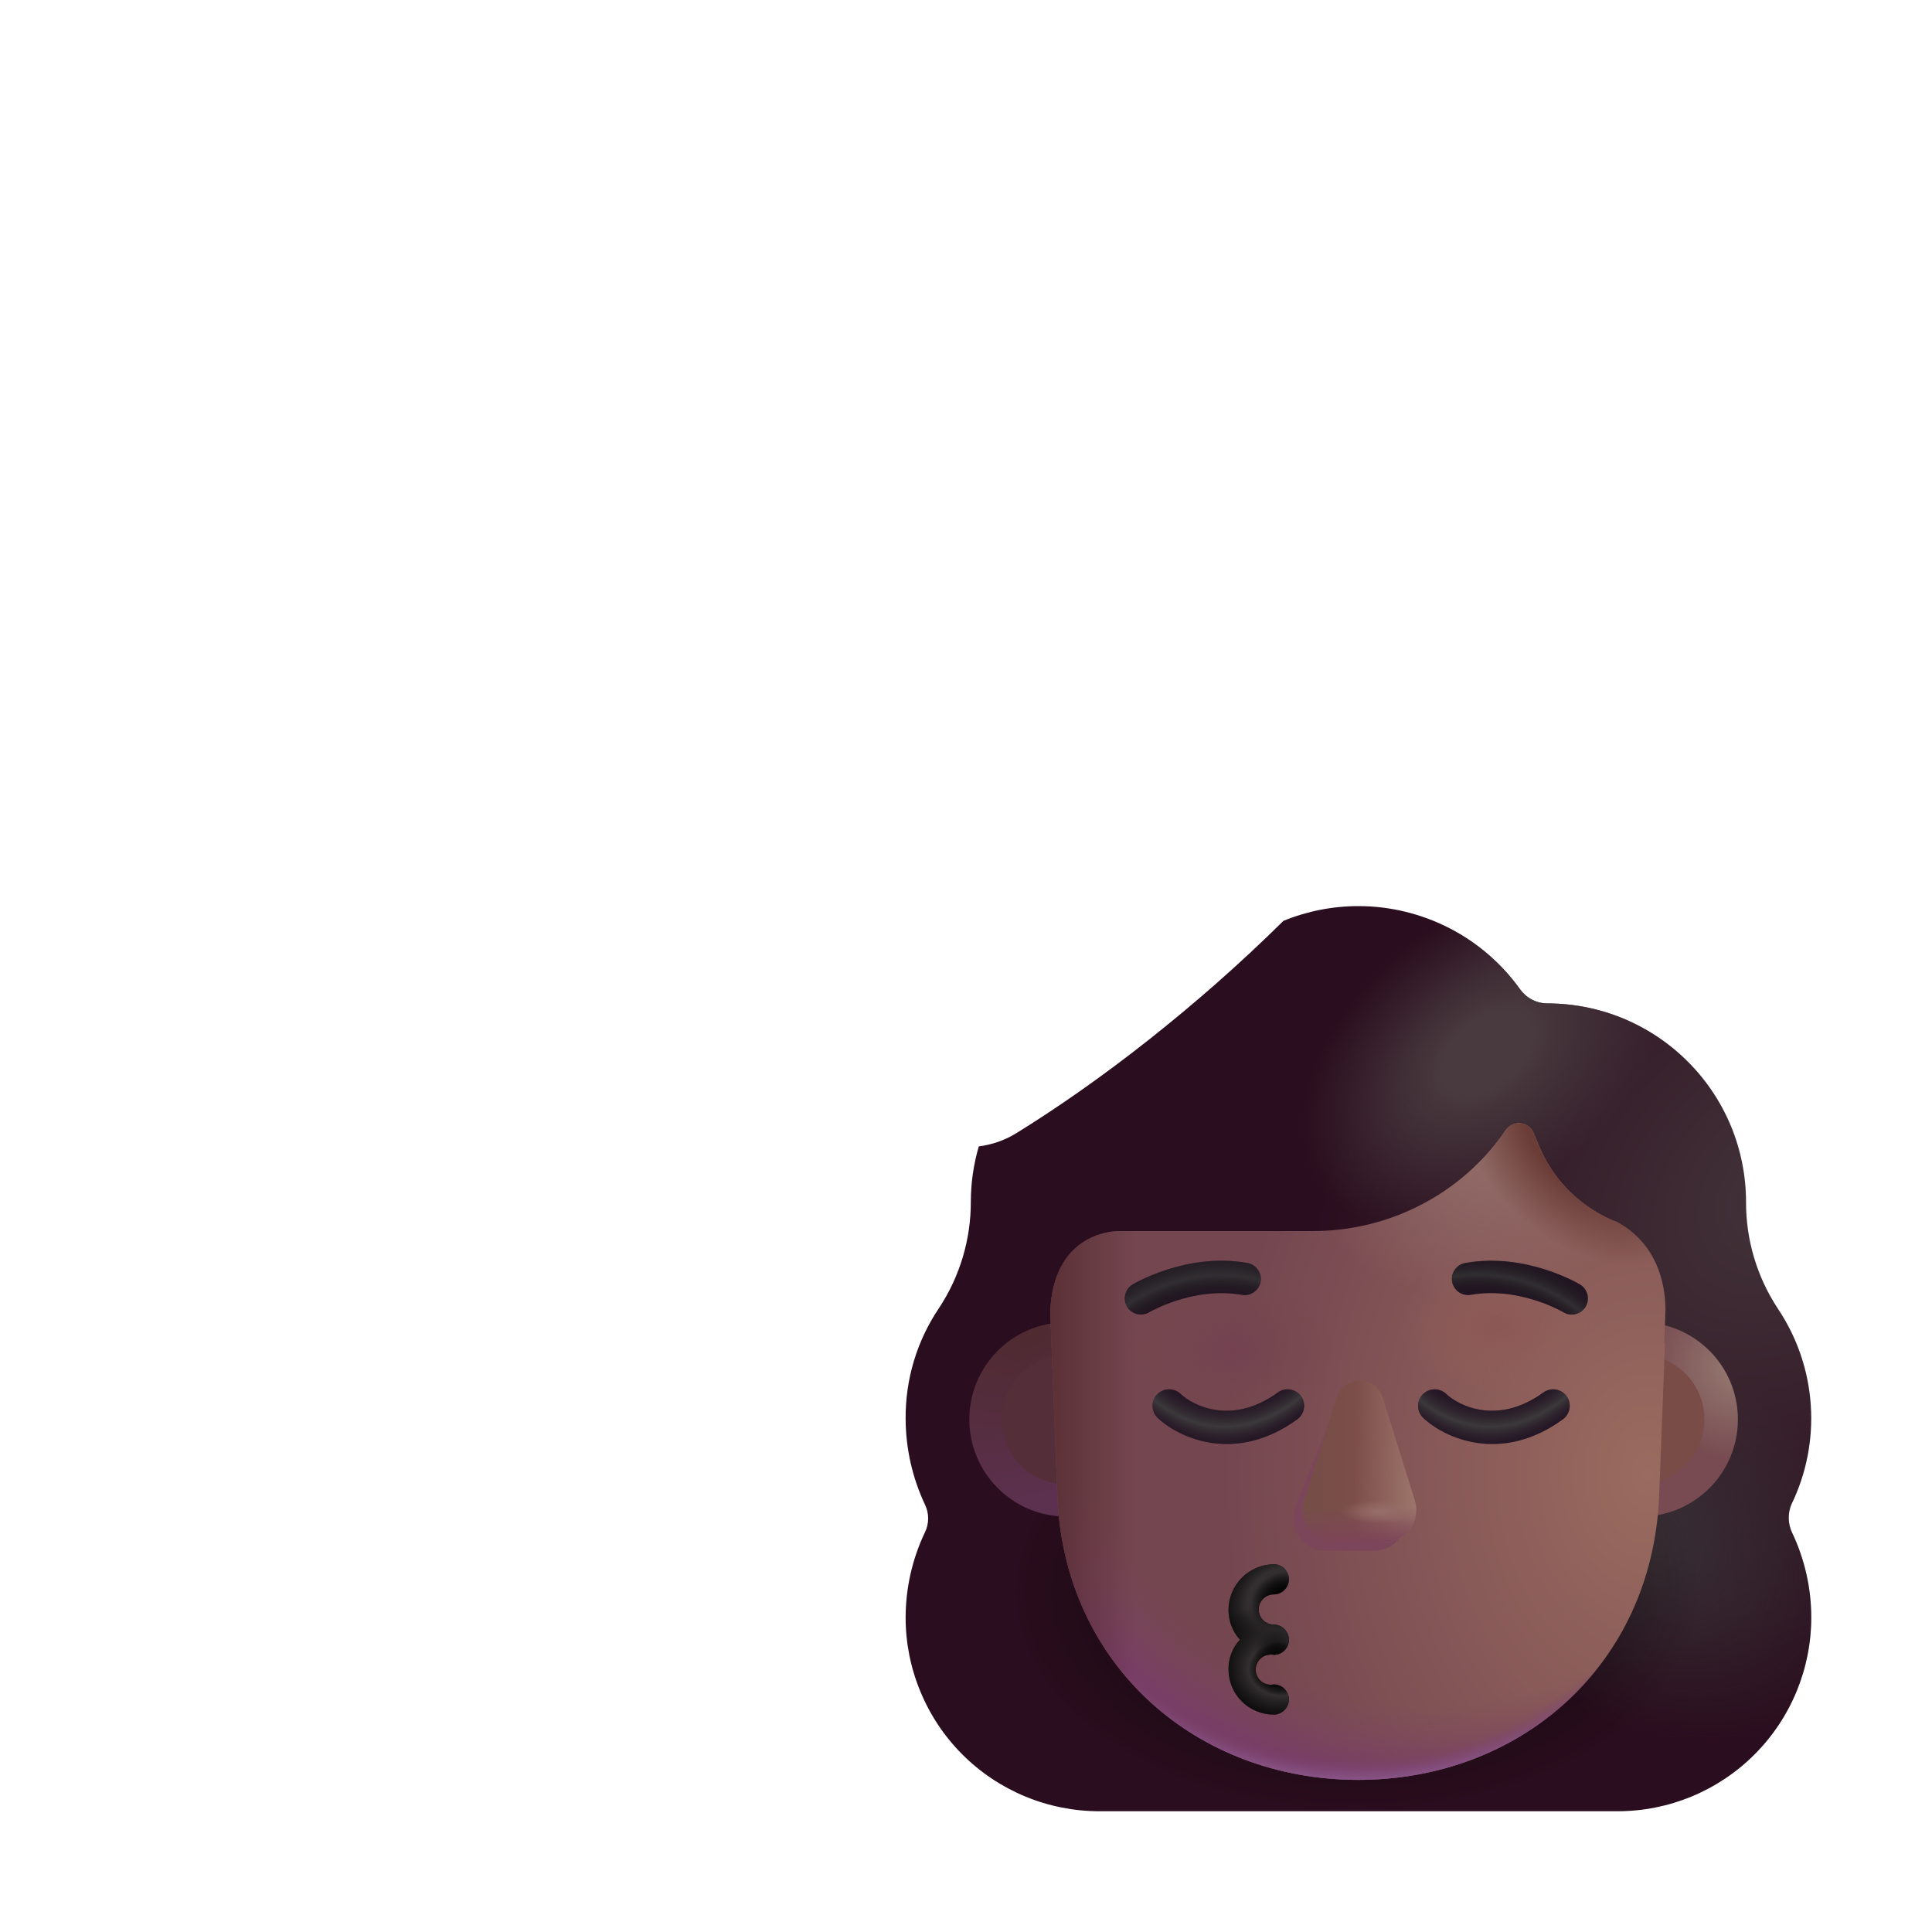 <svg width="32" height="32" viewBox="0 0 32 32" fill="none" xmlns="http://www.w3.org/2000/svg">
<path d="M16.212 18.988C16.428 18.96 16.636 18.889 16.822 18.776C18.211 17.921 19.821 16.673 21.258 15.252C21.652 15.091 22.073 15.008 22.5 15.008C23.025 15.008 23.541 15.134 24.008 15.374C24.474 15.614 24.876 15.963 25.18 16.39C25.232 16.461 25.299 16.519 25.378 16.559C25.456 16.599 25.542 16.62 25.63 16.62C26.062 16.62 26.49 16.705 26.889 16.87C27.288 17.036 27.651 17.278 27.956 17.584C28.262 17.889 28.504 18.252 28.67 18.651C28.835 19.05 28.92 19.478 28.92 19.91C28.918 20.539 29.103 21.155 29.45 21.68C29.767 22.154 29.954 22.702 29.992 23.271C30.031 23.839 29.92 24.408 29.67 24.92C29.64 24.993 29.625 25.072 29.627 25.151C29.628 25.23 29.647 25.308 29.68 25.38C29.89 25.82 30 26.302 30 26.79C30 27.641 29.662 28.458 29.06 29.06C28.458 29.662 27.642 30 26.79 30H18.21C17.789 30 17.371 29.917 16.982 29.756C16.592 29.594 16.238 29.358 15.94 29.06C15.642 28.762 15.406 28.408 15.245 28.018C15.083 27.629 15 27.212 15 26.79C15.001 26.302 15.11 25.82 15.32 25.38C15.355 25.308 15.373 25.23 15.373 25.15C15.373 25.07 15.355 24.992 15.32 24.92C15.111 24.476 15.002 23.991 15 23.5C14.995 22.849 15.186 22.21 15.55 21.67C15.898 21.145 16.082 20.529 16.08 19.9C16.081 19.588 16.126 19.281 16.212 18.988Z" fill="url(#paint0_radial_4552_39883)"/>
<path d="M16.212 18.988C16.428 18.96 16.636 18.889 16.822 18.776C18.211 17.921 19.821 16.673 21.258 15.252C21.652 15.091 22.073 15.008 22.5 15.008C23.025 15.008 23.541 15.134 24.008 15.374C24.474 15.614 24.876 15.963 25.18 16.39C25.232 16.461 25.299 16.519 25.378 16.559C25.456 16.599 25.542 16.62 25.63 16.62C26.062 16.62 26.49 16.705 26.889 16.87C27.288 17.036 27.651 17.278 27.956 17.584C28.262 17.889 28.504 18.252 28.67 18.651C28.835 19.05 28.92 19.478 28.92 19.91C28.918 20.539 29.103 21.155 29.45 21.68C29.767 22.154 29.954 22.702 29.992 23.271C30.031 23.839 29.92 24.408 29.67 24.92C29.64 24.993 29.625 25.072 29.627 25.151C29.628 25.23 29.647 25.308 29.68 25.38C29.89 25.82 30 26.302 30 26.79C30 27.641 29.662 28.458 29.06 29.06C28.458 29.662 27.642 30 26.79 30H18.21C17.789 30 17.371 29.917 16.982 29.756C16.592 29.594 16.238 29.358 15.94 29.06C15.642 28.762 15.406 28.408 15.245 28.018C15.083 27.629 15 27.212 15 26.79C15.001 26.302 15.11 25.82 15.32 25.38C15.355 25.308 15.373 25.23 15.373 25.15C15.373 25.07 15.355 24.992 15.32 24.92C15.111 24.476 15.002 23.991 15 23.5C14.995 22.849 15.186 22.21 15.55 21.67C15.898 21.145 16.082 20.529 16.08 19.9C16.081 19.588 16.126 19.281 16.212 18.988Z" fill="url(#paint1_radial_4552_39883)"/>
<path d="M16.212 18.988C16.428 18.96 16.636 18.889 16.822 18.776C18.211 17.921 19.821 16.673 21.258 15.252C21.652 15.091 22.073 15.008 22.5 15.008C23.025 15.008 23.541 15.134 24.008 15.374C24.474 15.614 24.876 15.963 25.18 16.39C25.232 16.461 25.299 16.519 25.378 16.559C25.456 16.599 25.542 16.62 25.63 16.62C26.062 16.62 26.49 16.705 26.889 16.87C27.288 17.036 27.651 17.278 27.956 17.584C28.262 17.889 28.504 18.252 28.67 18.651C28.835 19.05 28.92 19.478 28.92 19.91C28.918 20.539 29.103 21.155 29.45 21.68C29.767 22.154 29.954 22.702 29.992 23.271C30.031 23.839 29.92 24.408 29.67 24.92C29.64 24.993 29.625 25.072 29.627 25.151C29.628 25.23 29.647 25.308 29.68 25.38C29.89 25.82 30 26.302 30 26.79C30 27.641 29.662 28.458 29.06 29.06C28.458 29.662 27.642 30 26.79 30H18.21C17.789 30 17.371 29.917 16.982 29.756C16.592 29.594 16.238 29.358 15.94 29.06C15.642 28.762 15.406 28.408 15.245 28.018C15.083 27.629 15 27.212 15 26.79C15.001 26.302 15.11 25.82 15.32 25.38C15.355 25.308 15.373 25.23 15.373 25.15C15.373 25.07 15.355 24.992 15.32 24.92C15.111 24.476 15.002 23.991 15 23.5C14.995 22.849 15.186 22.21 15.55 21.67C15.898 21.145 16.082 20.529 16.08 19.9C16.081 19.588 16.126 19.281 16.212 18.988Z" fill="url(#paint2_radial_4552_39883)"/>
<path d="M16.212 18.988C16.428 18.96 16.636 18.889 16.822 18.776C18.211 17.921 19.821 16.673 21.258 15.252C21.652 15.091 22.073 15.008 22.5 15.008C23.025 15.008 23.541 15.134 24.008 15.374C24.474 15.614 24.876 15.963 25.18 16.39C25.232 16.461 25.299 16.519 25.378 16.559C25.456 16.599 25.542 16.62 25.63 16.62C26.062 16.62 26.49 16.705 26.889 16.87C27.288 17.036 27.651 17.278 27.956 17.584C28.262 17.889 28.504 18.252 28.67 18.651C28.835 19.05 28.92 19.478 28.92 19.91C28.918 20.539 29.103 21.155 29.45 21.68C29.767 22.154 29.954 22.702 29.992 23.271C30.031 23.839 29.92 24.408 29.67 24.92C29.64 24.993 29.625 25.072 29.627 25.151C29.628 25.23 29.647 25.308 29.68 25.38C29.89 25.82 30 26.302 30 26.79C30 27.641 29.662 28.458 29.06 29.06C28.458 29.662 27.642 30 26.79 30H18.21C17.789 30 17.371 29.917 16.982 29.756C16.592 29.594 16.238 29.358 15.94 29.06C15.642 28.762 15.406 28.408 15.245 28.018C15.083 27.629 15 27.212 15 26.79C15.001 26.302 15.11 25.82 15.32 25.38C15.355 25.308 15.373 25.23 15.373 25.15C15.373 25.07 15.355 24.992 15.32 24.92C15.111 24.476 15.002 23.991 15 23.5C14.995 22.849 15.186 22.21 15.55 21.67C15.898 21.145 16.082 20.529 16.08 19.9C16.081 19.588 16.126 19.281 16.212 18.988Z" fill="url(#paint3_radial_4552_39883)"/>
<path d="M27.176 25.119C26.287 25.119 25.567 24.399 25.567 23.51C25.567 22.621 26.287 21.901 27.176 21.901C28.065 21.901 28.785 22.621 28.785 23.51C28.785 24.399 28.065 25.119 27.176 25.119Z" fill="url(#paint4_radial_4552_39883)"/>
<path d="M17.664 25.119C16.776 25.119 16.055 24.399 16.055 23.51C16.055 22.621 16.776 21.901 17.664 21.901C18.553 21.901 19.273 22.621 19.273 23.51C19.273 24.399 18.553 25.119 17.664 25.119Z" fill="url(#paint5_radial_4552_39883)"/>
<path d="M17.664 24.584C17.071 24.584 16.59 24.103 16.59 23.51C16.59 22.917 17.071 22.436 17.664 22.436C18.257 22.436 18.738 22.917 18.738 23.51C18.738 24.103 18.257 24.584 17.664 24.584Z" fill="#542E38"/>
<path d="M27.156 24.584C26.563 24.584 26.082 24.103 26.082 23.51C26.082 22.917 26.563 22.436 27.156 22.436C27.75 22.436 28.23 22.917 28.23 23.51C28.23 24.103 27.75 24.584 27.156 24.584Z" fill="#7A4C47"/>
<path d="M27.578 22.247H27.565L27.576 21.982L27.586 21.676C27.565 20.727 27.012 20.36 26.776 20.237C26.76 20.232 26.742 20.224 26.724 20.217C26.707 20.209 26.689 20.201 26.673 20.196C26.14 19.951 25.709 19.523 25.484 18.962L25.402 18.768C25.32 18.574 25.063 18.544 24.94 18.717C24.222 19.768 23.023 20.39 21.751 20.39H18.531C18.351 20.39 17.449 20.478 17.395 21.723L17.514 24.796C17.637 27.598 19.826 29.48 22.497 29.48C25.169 29.48 27.357 27.598 27.48 24.796L27.578 22.247Z" fill="url(#paint6_radial_4552_39883)"/>
<path d="M27.578 22.247H27.565L27.576 21.982L27.586 21.676C27.565 20.727 27.012 20.36 26.776 20.237C26.76 20.232 26.742 20.224 26.724 20.217C26.707 20.209 26.689 20.201 26.673 20.196C26.14 19.951 25.709 19.523 25.484 18.962L25.402 18.768C25.32 18.574 25.063 18.544 24.94 18.717C24.222 19.768 23.023 20.39 21.751 20.39H18.531C18.351 20.39 17.449 20.478 17.395 21.723L17.514 24.796C17.637 27.598 19.826 29.48 22.497 29.48C25.169 29.48 27.357 27.598 27.48 24.796L27.578 22.247Z" fill="url(#paint7_radial_4552_39883)"/>
<path d="M27.578 22.247H27.565L27.576 21.982L27.586 21.676C27.565 20.727 27.012 20.36 26.776 20.237C26.76 20.232 26.742 20.224 26.724 20.217C26.707 20.209 26.689 20.201 26.673 20.196C26.14 19.951 25.709 19.523 25.484 18.962L25.402 18.768C25.32 18.574 25.063 18.544 24.94 18.717C24.222 19.768 23.023 20.39 21.751 20.39H18.531C18.351 20.39 17.449 20.478 17.395 21.723L17.514 24.796C17.637 27.598 19.826 29.48 22.497 29.48C25.169 29.48 27.357 27.598 27.48 24.796L27.578 22.247Z" fill="url(#paint8_radial_4552_39883)"/>
<path d="M27.578 22.247H27.565L27.576 21.982L27.586 21.676C27.565 20.727 27.012 20.36 26.776 20.237C26.76 20.232 26.742 20.224 26.724 20.217C26.707 20.209 26.689 20.201 26.673 20.196C26.14 19.951 25.709 19.523 25.484 18.962L25.402 18.768C25.32 18.574 25.063 18.544 24.94 18.717C24.222 19.768 23.023 20.39 21.751 20.39H18.531C18.351 20.39 17.449 20.478 17.395 21.723L17.514 24.796C17.637 27.598 19.826 29.48 22.497 29.48C25.169 29.48 27.357 27.598 27.48 24.796L27.578 22.247Z" fill="url(#paint9_radial_4552_39883)"/>
<path d="M27.578 22.247H27.565L27.576 21.982L27.586 21.676C27.565 20.727 27.012 20.36 26.776 20.237C26.76 20.232 26.742 20.224 26.724 20.217C26.707 20.209 26.689 20.201 26.673 20.196C26.14 19.951 25.709 19.523 25.484 18.962L25.402 18.768C25.32 18.574 25.063 18.544 24.94 18.717C24.222 19.768 23.023 20.39 21.751 20.39H18.531C18.351 20.39 17.449 20.478 17.395 21.723L17.514 24.796C17.637 27.598 19.826 29.48 22.497 29.48C25.169 29.48 27.357 27.598 27.48 24.796L27.578 22.247Z" fill="url(#paint10_radial_4552_39883)"/>
<path d="M27.578 22.247H27.565L27.576 21.982L27.586 21.676C27.565 20.727 27.012 20.36 26.776 20.237C26.76 20.232 26.742 20.224 26.724 20.217C26.707 20.209 26.689 20.201 26.673 20.196C26.14 19.951 25.709 19.523 25.484 18.962L25.402 18.768C25.32 18.574 25.063 18.544 24.94 18.717C24.222 19.768 23.023 20.39 21.751 20.39H18.531C18.351 20.39 17.449 20.478 17.395 21.723L17.514 24.796C17.637 27.598 19.826 29.48 22.497 29.48C25.169 29.48 27.357 27.598 27.48 24.796L27.578 22.247Z" fill="url(#paint11_radial_4552_39883)"/>
<path d="M27.578 22.247H27.565L27.576 21.982L27.586 21.676C27.565 20.727 27.012 20.36 26.776 20.237C26.76 20.232 26.742 20.224 26.724 20.217C26.707 20.209 26.689 20.201 26.673 20.196C26.14 19.951 25.709 19.523 25.484 18.962L25.402 18.768C25.32 18.574 25.063 18.544 24.94 18.717C24.222 19.768 23.023 20.39 21.751 20.39H18.531C18.351 20.39 17.449 20.478 17.395 21.723L17.514 24.796C17.637 27.598 19.826 29.48 22.497 29.48C25.169 29.48 27.357 27.598 27.48 24.796L27.578 22.247Z" fill="url(#paint12_linear_4552_39883)"/>
<path d="M27.578 22.247H27.565L27.576 21.982L27.586 21.676C27.565 20.727 27.012 20.36 26.776 20.237C26.76 20.232 26.742 20.224 26.724 20.217C26.707 20.209 26.689 20.201 26.673 20.196C26.14 19.951 25.709 19.523 25.484 18.962L25.402 18.768C25.32 18.574 25.063 18.544 24.94 18.717C24.222 19.768 23.023 20.39 21.751 20.39H18.531C18.351 20.39 17.449 20.478 17.395 21.723L17.514 24.796C17.637 27.598 19.826 29.48 22.497 29.48C25.169 29.48 27.357 27.598 27.48 24.796L27.578 22.247Z" fill="url(#paint13_radial_4552_39883)"/>
<path d="M22.126 23.287L21.443 24.987C21.334 25.337 21.595 25.687 21.963 25.687H22.75C23.119 25.687 23.379 25.332 23.27 24.987L22.739 23.287C22.625 22.911 22.246 22.911 22.126 23.287Z" fill="#7C465A"/>
<path d="M22.138 23.149L21.607 24.849C21.498 25.198 21.759 25.548 22.128 25.548H22.914C23.283 25.548 23.543 25.193 23.434 24.849L22.903 23.149C22.789 22.772 22.258 22.772 22.138 23.149Z" fill="#7D4E4A"/>
<path d="M22.138 23.149L21.607 24.849C21.498 25.198 21.759 25.548 22.128 25.548H22.914C23.283 25.548 23.543 25.193 23.434 24.849L22.903 23.149C22.789 22.772 22.258 22.772 22.138 23.149Z" fill="url(#paint14_linear_4552_39883)"/>
<path d="M22.138 23.149L21.607 24.849C21.498 25.198 21.759 25.548 22.128 25.548H22.914C23.283 25.548 23.543 25.193 23.434 24.849L22.903 23.149C22.789 22.772 22.258 22.772 22.138 23.149Z" fill="url(#paint15_linear_4552_39883)"/>
<path d="M22.138 23.149L21.607 24.849C21.498 25.198 21.759 25.548 22.128 25.548H22.914C23.283 25.548 23.543 25.193 23.434 24.849L22.903 23.149C22.789 22.772 22.258 22.772 22.138 23.149Z" fill="url(#paint16_linear_4552_39883)"/>
<path d="M22.138 23.149L21.607 24.849C21.498 25.198 21.759 25.548 22.128 25.548H22.914C23.283 25.548 23.543 25.193 23.434 24.849L22.903 23.149C22.789 22.772 22.258 22.772 22.138 23.149Z" fill="url(#paint17_radial_4552_39883)"/>
<path d="M25.89 21.732L25.895 21.735C25.895 21.735 25.895 21.735 25.895 21.735C26.022 21.811 26.186 21.77 26.263 21.643C26.339 21.516 26.297 21.351 26.17 21.275L26.17 21.274L26.169 21.274L26.166 21.272L26.157 21.267C26.149 21.262 26.138 21.256 26.124 21.248C26.096 21.234 26.057 21.213 26.008 21.19C25.91 21.143 25.769 21.083 25.598 21.028C25.258 20.919 24.783 20.828 24.27 20.919C24.124 20.945 24.026 21.084 24.052 21.23C24.078 21.375 24.217 21.473 24.363 21.447C24.762 21.377 25.145 21.446 25.435 21.539C25.579 21.585 25.696 21.635 25.777 21.674C25.818 21.693 25.848 21.709 25.869 21.72C25.878 21.726 25.886 21.73 25.89 21.732Z" fill="#231423"/>
<path d="M25.89 21.732L25.895 21.735C25.895 21.735 25.895 21.735 25.895 21.735C26.022 21.811 26.186 21.77 26.263 21.643C26.339 21.516 26.297 21.351 26.17 21.275L26.17 21.274L26.169 21.274L26.166 21.272L26.157 21.267C26.149 21.262 26.138 21.256 26.124 21.248C26.096 21.234 26.057 21.213 26.008 21.19C25.91 21.143 25.769 21.083 25.598 21.028C25.258 20.919 24.783 20.828 24.27 20.919C24.124 20.945 24.026 21.084 24.052 21.23C24.078 21.375 24.217 21.473 24.363 21.447C24.762 21.377 25.145 21.446 25.435 21.539C25.579 21.585 25.696 21.635 25.777 21.674C25.818 21.693 25.848 21.709 25.869 21.72C25.878 21.726 25.886 21.73 25.89 21.732Z" fill="url(#paint18_radial_4552_39883)"/>
<path fill-rule="evenodd" clip-rule="evenodd" d="M18.76 21.275C18.76 21.275 18.76 21.275 18.898 21.505L18.76 21.275C18.633 21.351 18.592 21.516 18.668 21.643C18.744 21.77 18.909 21.811 19.036 21.735C19.036 21.735 19.036 21.735 19.036 21.735L19.041 21.732C19.045 21.73 19.052 21.726 19.062 21.72C19.082 21.709 19.113 21.693 19.154 21.674C19.234 21.635 19.352 21.585 19.496 21.539C19.786 21.446 20.169 21.377 20.568 21.447C20.714 21.473 20.853 21.375 20.879 21.23C20.904 21.084 20.807 20.945 20.661 20.919C20.148 20.828 19.673 20.919 19.333 21.028C19.162 21.083 19.021 21.143 18.923 21.19C18.873 21.213 18.834 21.234 18.807 21.248C18.793 21.256 18.782 21.262 18.774 21.267L18.765 21.272L18.762 21.274L18.761 21.274L18.76 21.275Z" fill="#231423"/>
<path fill-rule="evenodd" clip-rule="evenodd" d="M18.76 21.275C18.76 21.275 18.76 21.275 18.898 21.505L18.76 21.275C18.633 21.351 18.592 21.516 18.668 21.643C18.744 21.77 18.909 21.811 19.036 21.735C19.036 21.735 19.036 21.735 19.036 21.735L19.041 21.732C19.045 21.73 19.052 21.726 19.062 21.72C19.082 21.709 19.113 21.693 19.154 21.674C19.234 21.635 19.352 21.585 19.496 21.539C19.786 21.446 20.169 21.377 20.568 21.447C20.714 21.473 20.853 21.375 20.879 21.23C20.904 21.084 20.807 20.945 20.661 20.919C20.148 20.828 19.673 20.919 19.333 21.028C19.162 21.083 19.021 21.143 18.923 21.19C18.873 21.213 18.834 21.234 18.807 21.248C18.793 21.256 18.782 21.262 18.774 21.267L18.765 21.272L18.762 21.274L18.761 21.274L18.76 21.275Z" fill="url(#paint19_radial_4552_39883)"/>
<path fill-rule="evenodd" clip-rule="evenodd" d="M21.548 23.125C21.637 23.247 21.61 23.419 21.487 23.509C20.468 24.25 19.531 23.821 19.176 23.486C19.066 23.382 19.061 23.208 19.165 23.098C19.269 22.987 19.443 22.982 19.554 23.086C19.768 23.288 20.411 23.611 21.164 23.064C21.287 22.974 21.459 23.002 21.548 23.125Z" fill="#231423"/>
<path fill-rule="evenodd" clip-rule="evenodd" d="M21.548 23.125C21.637 23.247 21.61 23.419 21.487 23.509C20.468 24.25 19.531 23.821 19.176 23.486C19.066 23.382 19.061 23.208 19.165 23.098C19.269 22.987 19.443 22.982 19.554 23.086C19.768 23.288 20.411 23.611 21.164 23.064C21.287 22.974 21.459 23.002 21.548 23.125Z" fill="url(#paint20_radial_4552_39883)"/>
<path fill-rule="evenodd" clip-rule="evenodd" d="M25.947 23.125C26.036 23.247 26.009 23.419 25.886 23.509C24.866 24.25 23.929 23.821 23.575 23.486C23.464 23.382 23.459 23.208 23.563 23.098C23.668 22.987 23.842 22.982 23.952 23.086C24.166 23.288 24.809 23.611 25.563 23.064C25.686 22.974 25.857 23.002 25.947 23.125Z" fill="#231423"/>
<path fill-rule="evenodd" clip-rule="evenodd" d="M25.947 23.125C26.036 23.247 26.009 23.419 25.886 23.509C24.866 24.25 23.929 23.821 23.575 23.486C23.464 23.382 23.459 23.208 23.563 23.098C23.668 22.987 23.842 22.982 23.952 23.086C24.166 23.288 24.809 23.611 25.563 23.064C25.686 22.974 25.857 23.002 25.947 23.125Z" fill="url(#paint21_radial_4552_39883)"/>
<path d="M21.098 28.399C21.164 28.399 21.228 28.373 21.274 28.326C21.321 28.279 21.348 28.215 21.348 28.149C21.348 28.083 21.321 28.019 21.274 27.972C21.228 27.925 21.164 27.899 21.098 27.899C21.061 27.907 21.024 27.906 20.988 27.897C20.952 27.888 20.918 27.871 20.89 27.848C20.861 27.824 20.838 27.795 20.822 27.761C20.806 27.728 20.798 27.691 20.798 27.654C20.798 27.617 20.806 27.581 20.822 27.547C20.838 27.514 20.861 27.484 20.89 27.461C20.918 27.437 20.952 27.42 20.988 27.412C21.024 27.403 21.061 27.402 21.098 27.409C21.164 27.409 21.228 27.383 21.274 27.336C21.321 27.289 21.348 27.226 21.348 27.159C21.348 27.093 21.321 27.029 21.274 26.982C21.228 26.936 21.164 26.909 21.098 26.909C21.031 26.909 20.968 26.883 20.921 26.836C20.874 26.789 20.848 26.726 20.848 26.659C20.848 26.593 20.874 26.529 20.921 26.482C20.968 26.436 21.031 26.409 21.098 26.409C21.164 26.409 21.228 26.383 21.274 26.336C21.321 26.289 21.348 26.226 21.348 26.159C21.348 26.093 21.321 26.029 21.274 25.982C21.228 25.936 21.164 25.909 21.098 25.909C20.9 25.912 20.71 25.992 20.57 26.132C20.43 26.272 20.35 26.461 20.348 26.659C20.346 26.844 20.414 27.022 20.538 27.159C20.414 27.292 20.346 27.468 20.348 27.649C20.348 27.848 20.427 28.039 20.567 28.18C20.708 28.32 20.899 28.399 21.098 28.399Z" fill="#010101"/>
<path d="M21.098 28.399C21.164 28.399 21.228 28.373 21.274 28.326C21.321 28.279 21.348 28.215 21.348 28.149C21.348 28.083 21.321 28.019 21.274 27.972C21.228 27.925 21.164 27.899 21.098 27.899C21.061 27.907 21.024 27.906 20.988 27.897C20.952 27.888 20.918 27.871 20.89 27.848C20.861 27.824 20.838 27.795 20.822 27.761C20.806 27.728 20.798 27.691 20.798 27.654C20.798 27.617 20.806 27.581 20.822 27.547C20.838 27.514 20.861 27.484 20.89 27.461C20.918 27.437 20.952 27.42 20.988 27.412C21.024 27.403 21.061 27.402 21.098 27.409C21.164 27.409 21.228 27.383 21.274 27.336C21.321 27.289 21.348 27.226 21.348 27.159C21.348 27.093 21.321 27.029 21.274 26.982C21.228 26.936 21.164 26.909 21.098 26.909C21.031 26.909 20.968 26.883 20.921 26.836C20.874 26.789 20.848 26.726 20.848 26.659C20.848 26.593 20.874 26.529 20.921 26.482C20.968 26.436 21.031 26.409 21.098 26.409C21.164 26.409 21.228 26.383 21.274 26.336C21.321 26.289 21.348 26.226 21.348 26.159C21.348 26.093 21.321 26.029 21.274 25.982C21.228 25.936 21.164 25.909 21.098 25.909C20.9 25.912 20.71 25.992 20.57 26.132C20.43 26.272 20.35 26.461 20.348 26.659C20.346 26.844 20.414 27.022 20.538 27.159C20.414 27.292 20.346 27.468 20.348 27.649C20.348 27.848 20.427 28.039 20.567 28.18C20.708 28.32 20.899 28.399 21.098 28.399Z" fill="url(#paint22_radial_4552_39883)"/>
<path d="M21.098 28.399C21.164 28.399 21.228 28.373 21.274 28.326C21.321 28.279 21.348 28.215 21.348 28.149C21.348 28.083 21.321 28.019 21.274 27.972C21.228 27.925 21.164 27.899 21.098 27.899C21.061 27.907 21.024 27.906 20.988 27.897C20.952 27.888 20.918 27.871 20.89 27.848C20.861 27.824 20.838 27.795 20.822 27.761C20.806 27.728 20.798 27.691 20.798 27.654C20.798 27.617 20.806 27.581 20.822 27.547C20.838 27.514 20.861 27.484 20.89 27.461C20.918 27.437 20.952 27.42 20.988 27.412C21.024 27.403 21.061 27.402 21.098 27.409C21.164 27.409 21.228 27.383 21.274 27.336C21.321 27.289 21.348 27.226 21.348 27.159C21.348 27.093 21.321 27.029 21.274 26.982C21.228 26.936 21.164 26.909 21.098 26.909C21.031 26.909 20.968 26.883 20.921 26.836C20.874 26.789 20.848 26.726 20.848 26.659C20.848 26.593 20.874 26.529 20.921 26.482C20.968 26.436 21.031 26.409 21.098 26.409C21.164 26.409 21.228 26.383 21.274 26.336C21.321 26.289 21.348 26.226 21.348 26.159C21.348 26.093 21.321 26.029 21.274 25.982C21.228 25.936 21.164 25.909 21.098 25.909C20.9 25.912 20.71 25.992 20.57 26.132C20.43 26.272 20.35 26.461 20.348 26.659C20.346 26.844 20.414 27.022 20.538 27.159C20.414 27.292 20.346 27.468 20.348 27.649C20.348 27.848 20.427 28.039 20.567 28.18C20.708 28.32 20.899 28.399 21.098 28.399Z" fill="url(#paint23_radial_4552_39883)"/>
<path d="M21.098 28.399C21.164 28.399 21.228 28.373 21.274 28.326C21.321 28.279 21.348 28.215 21.348 28.149C21.348 28.083 21.321 28.019 21.274 27.972C21.228 27.925 21.164 27.899 21.098 27.899C21.061 27.907 21.024 27.906 20.988 27.897C20.952 27.888 20.918 27.871 20.89 27.848C20.861 27.824 20.838 27.795 20.822 27.761C20.806 27.728 20.798 27.691 20.798 27.654C20.798 27.617 20.806 27.581 20.822 27.547C20.838 27.514 20.861 27.484 20.89 27.461C20.918 27.437 20.952 27.42 20.988 27.412C21.024 27.403 21.061 27.402 21.098 27.409C21.164 27.409 21.228 27.383 21.274 27.336C21.321 27.289 21.348 27.226 21.348 27.159C21.348 27.093 21.321 27.029 21.274 26.982C21.228 26.936 21.164 26.909 21.098 26.909C21.031 26.909 20.968 26.883 20.921 26.836C20.874 26.789 20.848 26.726 20.848 26.659C20.848 26.593 20.874 26.529 20.921 26.482C20.968 26.436 21.031 26.409 21.098 26.409C21.164 26.409 21.228 26.383 21.274 26.336C21.321 26.289 21.348 26.226 21.348 26.159C21.348 26.093 21.321 26.029 21.274 25.982C21.228 25.936 21.164 25.909 21.098 25.909C20.9 25.912 20.71 25.992 20.57 26.132C20.43 26.272 20.35 26.461 20.348 26.659C20.346 26.844 20.414 27.022 20.538 27.159C20.414 27.292 20.346 27.468 20.348 27.649C20.348 27.848 20.427 28.039 20.567 28.18C20.708 28.32 20.899 28.399 21.098 28.399Z" fill="url(#paint24_radial_4552_39883)"/>
<defs>
<radialGradient id="paint0_radial_4552_39883" cx="0" cy="0" r="1" gradientUnits="userSpaceOnUse" gradientTransform="translate(29.611 19.779) rotate(137.861) scale(14.085 10.518)">
<stop stop-color="#433339"/>
<stop offset="0.644" stop-color="#2A0D1E"/>
</radialGradient>
<radialGradient id="paint1_radial_4552_39883" cx="0" cy="0" r="1" gradientUnits="userSpaceOnUse" gradientTransform="translate(24.633 17.426) rotate(140.065) scale(3.577 2.234)">
<stop offset="0.243" stop-color="#483A3E"/>
<stop offset="1" stop-color="#483A3E" stop-opacity="0"/>
</radialGradient>
<radialGradient id="paint2_radial_4552_39883" cx="0" cy="0" r="1" gradientUnits="userSpaceOnUse" gradientTransform="translate(27.11 25.381) rotate(32.053) scale(4.419 3.048)">
<stop stop-color="#383035"/>
<stop offset="1" stop-color="#383035" stop-opacity="0"/>
</radialGradient>
<radialGradient id="paint3_radial_4552_39883" cx="0" cy="0" r="1" gradientUnits="userSpaceOnUse" gradientTransform="translate(22.463 26.37) rotate(-90) scale(17.913 28.435)">
<stop stop-color="#070503"/>
<stop offset="0.204" stop-color="#070503" stop-opacity="0"/>
</radialGradient>
<radialGradient id="paint4_radial_4552_39883" cx="0" cy="0" r="1" gradientUnits="userSpaceOnUse" gradientTransform="translate(28.785 22.65) rotate(123.089) scale(2.947)">
<stop stop-color="#967A71"/>
<stop offset="0.523" stop-color="#774B51"/>
</radialGradient>
<radialGradient id="paint5_radial_4552_39883" cx="0" cy="0" r="1" gradientUnits="userSpaceOnUse" gradientTransform="translate(17.06 22.129) rotate(65.941) scale(2.689 4.131)">
<stop stop-color="#4F2A30"/>
<stop offset="1" stop-color="#5C3150"/>
</radialGradient>
<radialGradient id="paint6_radial_4552_39883" cx="0" cy="0" r="1" gradientUnits="userSpaceOnUse" gradientTransform="translate(27.315 24.415) rotate(180) scale(7.072 9.465)">
<stop stop-color="#9A6B5F"/>
<stop offset="1" stop-color="#744650"/>
</radialGradient>
<radialGradient id="paint7_radial_4552_39883" cx="0" cy="0" r="1" gradientUnits="userSpaceOnUse" gradientTransform="translate(20.412 22.364) rotate(90) scale(1.317 1.824)">
<stop stop-color="#744152"/>
<stop offset="1" stop-color="#764A4A" stop-opacity="0"/>
</radialGradient>
<radialGradient id="paint8_radial_4552_39883" cx="0" cy="0" r="1" gradientUnits="userSpaceOnUse" gradientTransform="translate(24.794 21.97) rotate(90) scale(1.114 1.624)">
<stop stop-color="#8C5756"/>
<stop offset="1" stop-color="#926159" stop-opacity="0"/>
</radialGradient>
<radialGradient id="paint9_radial_4552_39883" cx="0" cy="0" r="1" gradientUnits="userSpaceOnUse" gradientTransform="translate(24.645 18.385) rotate(61.22) scale(3.145 3.341)">
<stop stop-color="#97746D"/>
<stop offset="1" stop-color="#97746D" stop-opacity="0"/>
</radialGradient>
<radialGradient id="paint10_radial_4552_39883" cx="0" cy="0" r="1" gradientUnits="userSpaceOnUse" gradientTransform="translate(26.184 18.822) rotate(45.166) scale(2.504 1.666)">
<stop offset="0.218" stop-color="#693A34"/>
<stop offset="0.45" stop-color="#693A34" stop-opacity="0.934"/>
<stop offset="1" stop-color="#693A34" stop-opacity="0"/>
</radialGradient>
<radialGradient id="paint11_radial_4552_39883" cx="0" cy="0" r="1" gradientUnits="userSpaceOnUse" gradientTransform="translate(23.703 22.383) rotate(90) scale(7.096 7.434)">
<stop offset="0.827" stop-color="#7D465F" stop-opacity="0"/>
<stop offset="1" stop-color="#783E66"/>
</radialGradient>
<linearGradient id="paint12_linear_4552_39883" x1="17.044" y1="23.082" x2="18.794" y2="23.082" gradientUnits="userSpaceOnUse">
<stop offset="0.179" stop-color="#5A3035"/>
<stop offset="1" stop-color="#5A3035" stop-opacity="0"/>
</linearGradient>
<radialGradient id="paint13_radial_4552_39883" cx="0" cy="0" r="1" gradientUnits="userSpaceOnUse" gradientTransform="translate(22.491 23.353) rotate(90) scale(6.127 6.115)">
<stop offset="0.947" stop-color="#7C4371" stop-opacity="0"/>
<stop offset="1" stop-color="#885487"/>
</radialGradient>
<linearGradient id="paint14_linear_4552_39883" x1="21.656" y1="24.483" x2="22.595" y2="24.483" gradientUnits="userSpaceOnUse">
<stop stop-color="#754E46"/>
<stop offset="1" stop-color="#754E46" stop-opacity="0"/>
</linearGradient>
<linearGradient id="paint15_linear_4552_39883" x1="23.459" y1="24.805" x2="22.433" y2="24.791" gradientUnits="userSpaceOnUse">
<stop stop-color="#9D766B"/>
<stop offset="1" stop-color="#9D766B" stop-opacity="0"/>
</linearGradient>
<linearGradient id="paint16_linear_4552_39883" x1="22.715" y1="25.548" x2="22.715" y2="24.975" gradientUnits="userSpaceOnUse">
<stop stop-color="#7C4559"/>
<stop offset="1" stop-color="#7C4559" stop-opacity="0"/>
</linearGradient>
<radialGradient id="paint17_radial_4552_39883" cx="0" cy="0" r="1" gradientUnits="userSpaceOnUse" gradientTransform="translate(22.848 25.041) rotate(90) scale(0.197 0.633)">
<stop stop-color="#976F6A"/>
<stop offset="1" stop-color="#976F6A" stop-opacity="0"/>
</radialGradient>
<radialGradient id="paint18_radial_4552_39883" cx="0" cy="0" r="1" gradientUnits="userSpaceOnUse" gradientTransform="translate(23.707 26.63) rotate(105.401) scale(12.661 8.56)">
<stop offset="0.419" stop-color="#131313" stop-opacity="0"/>
<stop offset="0.444" stop-color="#353535" stop-opacity="0.8"/>
<stop offset="0.474" stop-color="#131313" stop-opacity="0"/>
</radialGradient>
<radialGradient id="paint19_radial_4552_39883" cx="0" cy="0" r="1" gradientUnits="userSpaceOnUse" gradientTransform="translate(20.216 26.558) rotate(90) scale(12.025 8.246)">
<stop offset="0.422" stop-color="#131313" stop-opacity="0"/>
<stop offset="0.452" stop-color="#353535" stop-opacity="0.8"/>
<stop offset="0.501" stop-color="#131313" stop-opacity="0"/>
</radialGradient>
<radialGradient id="paint20_radial_4552_39883" cx="0" cy="0" r="1" gradientUnits="userSpaceOnUse" gradientTransform="translate(20.425 19.47) rotate(-86.82) scale(9.014 5.682)">
<stop offset="0.411" stop-color="#231423" stop-opacity="0"/>
<stop offset="0.462" stop-color="#3C393B"/>
<stop offset="0.505" stop-color="#231423" stop-opacity="0"/>
</radialGradient>
<radialGradient id="paint21_radial_4552_39883" cx="0" cy="0" r="1" gradientUnits="userSpaceOnUse" gradientTransform="translate(24.823 19.47) rotate(-86.82) scale(9.014 5.682)">
<stop offset="0.411" stop-color="#231423" stop-opacity="0"/>
<stop offset="0.462" stop-color="#3C393B"/>
<stop offset="0.505" stop-color="#231423" stop-opacity="0"/>
</radialGradient>
<radialGradient id="paint22_radial_4552_39883" cx="0" cy="0" r="1" gradientUnits="userSpaceOnUse" gradientTransform="translate(21.233 26.496) rotate(151.487) scale(1.964 1.654)">
<stop offset="0.028" stop-opacity="0"/>
<stop offset="0.27" stop-color="#332F31"/>
<stop offset="0.305" stop-color="#332F31"/>
<stop offset="0.735" stop-opacity="0"/>
</radialGradient>
<radialGradient id="paint23_radial_4552_39883" cx="0" cy="0" r="1" gradientUnits="userSpaceOnUse" gradientTransform="translate(21.215 27.637) rotate(-179.812) scale(1.815 1.529)">
<stop offset="0.106" stop-opacity="0"/>
<stop offset="0.294" stop-color="#332F31"/>
<stop offset="0.735" stop-opacity="0"/>
</radialGradient>
<radialGradient id="paint24_radial_4552_39883" cx="0" cy="0" r="1" gradientUnits="userSpaceOnUse" gradientTransform="translate(21.137 27.368) rotate(81.487) scale(0.38 0.369)">
<stop stop-color="#080808"/>
<stop offset="1" stop-color="#080808" stop-opacity="0"/>
</radialGradient>
</defs>
</svg>
